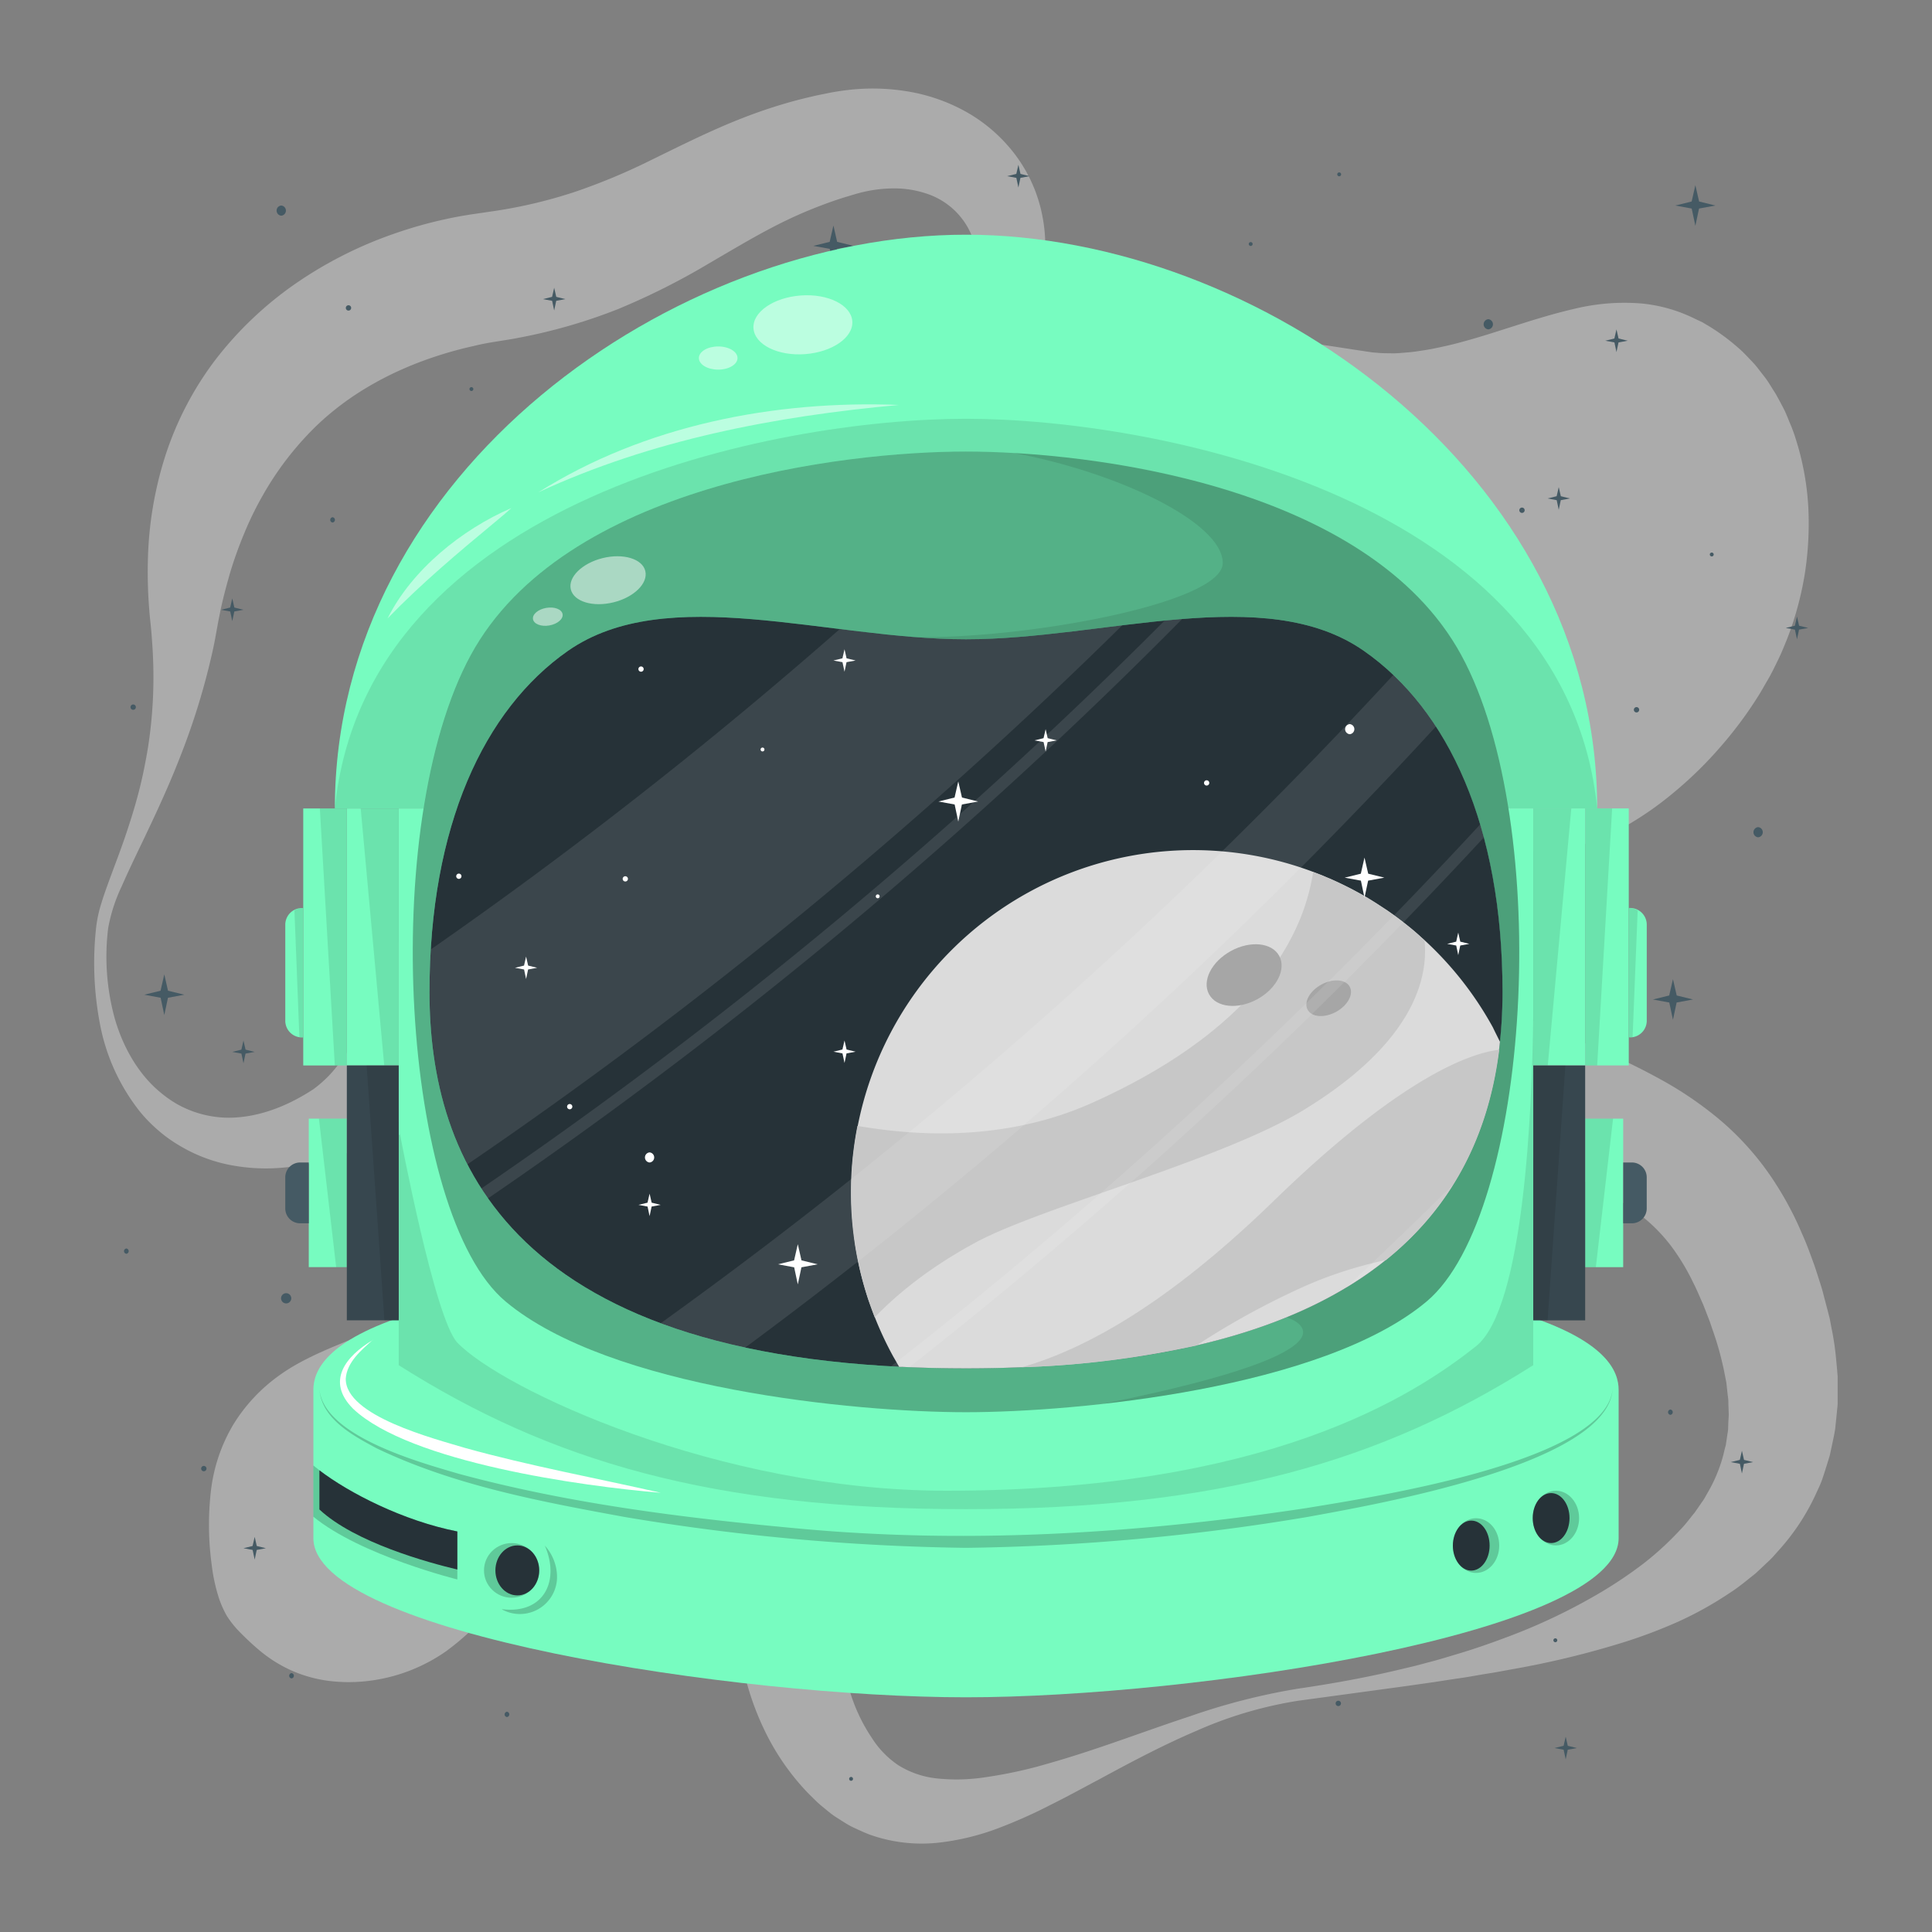 <svg xmlns="http://www.w3.org/2000/svg" viewBox="0 0 500 500"><rect x="0" y="0" width="500" height="500" fill="#808080" stroke="none"/><g id="freepik--background-complete--inject-18"><g style="opacity:0.4"><path d="M28,240.16a60.34,60.34,0,0,0,1.69,23.39c2.14,7.46,6.1,14.41,11.74,19.09a30.85,30.85,0,0,0,4.41,3.11,27.71,27.71,0,0,0,4.81,2.12,27.21,27.21,0,0,0,10.09,1.35c6.79-.37,13.32-2.93,19.26-6.63.35-.23.77-.47,1.08-.69l.85-.64c.56-.46,1.12-.9,1.66-1.41a28,28,0,0,0,3.12-3.28,52.55,52.55,0,0,0,5.51-8.13,149.14,149.14,0,0,0,9-19.68c5.4-14,10.15-29,15.49-44.11q2-5.67,4.16-11.39c1.41-3.82,2.94-7.64,4.53-11.48a169.14,169.14,0,0,1,11.41-23.16c1.2-2,2.49-3.92,4-5.89.74-1,1.55-2,2.41-2.94s1.76-1.85,2.68-2.71a51.72,51.72,0,0,1,11.86-8.16c8.19-4.18,16.34-6.44,24.2-8.77s15.57-4.4,23-7.17a103.09,103.09,0,0,0,20.83-10.31,67.42,67.42,0,0,0,16.61-15.26c4.55-6,8.14-12.58,9.75-19.27a33.79,33.79,0,0,0,1-9.75,22.93,22.93,0,0,0-2.15-8.49A19,19,0,0,0,239.45,50a25.73,25.73,0,0,0-7.87-1.24,35.29,35.29,0,0,0-8.47,1c-.72.17-1.44.38-2.16.59l-2.56.77c-1.69.54-3.38,1.1-5,1.72-3.32,1.23-6.58,2.6-9.82,4.16-6.47,3.1-12.93,7-20.1,11.18A180.86,180.86,0,0,1,159.93,80a140.81,140.81,0,0,1-26.08,7.49c-1.1.23-2.2.38-3.3.57l-3,.48c-1.63.27-3.29.59-4.94,1a100.13,100.13,0,0,0-9.81,2.69c-12.9,4.24-24.51,11-33.35,20.45a79.85,79.85,0,0,0-11.71,16,84.21,84.21,0,0,0-4.55,9.4,103.57,103.57,0,0,0-3.66,10.22c-1,3.53-2,7.16-2.71,10.89-.37,1.74-.75,4-1.14,6.1s-.87,4.2-1.37,6.27a181.18,181.18,0,0,1-7.62,24.13c-3,7.77-6.5,15.23-10,22.55-1.76,3.66-3.51,7.3-5.13,11A43.13,43.13,0,0,0,28,240.16Zm-3.1-.33a33.52,33.52,0,0,1,1.38-6.22c.6-2,1.31-3.91,2-5.82,1.4-3.82,2.86-7.58,4.15-11.38s2.48-7.61,3.48-11.46,1.77-7.74,2.41-11.62A118.34,118.34,0,0,0,39.59,170c-.07-1.93-.22-3.86-.36-5.78s-.39-3.69-.57-6a119.63,119.63,0,0,1-.39-13.16,95.59,95.59,0,0,1,4.46-26.92A83.59,83.59,0,0,1,55.9,92.91,93.07,93.07,0,0,1,76.82,73.17a105.66,105.66,0,0,1,25.24-12.71,112.18,112.18,0,0,1,13.47-3.79c2.28-.5,4.59-.91,6.94-1.26l5.68-.83a124.79,124.79,0,0,0,20.59-4.91,160.43,160.43,0,0,0,20.34-8.53c7-3.4,14.71-7.32,23.06-10.58A132.2,132.2,0,0,1,205,26.27c2.18-.6,4.38-1.13,6.58-1.62l3.31-.67c1.25-.23,2.5-.43,3.77-.59a54.87,54.87,0,0,1,15.61.17,46.59,46.59,0,0,1,15.33,5.14,41.18,41.18,0,0,1,12.6,10.64,38.59,38.59,0,0,1,7.14,14.59,41.39,41.39,0,0,1,.82,15.37,50,50,0,0,1-3.9,13.85A77.11,77.11,0,0,1,251,105a94.53,94.53,0,0,1-9.6,8.66,110.67,110.67,0,0,1-10.54,7.24c-14.53,8.78-30.45,13.8-45,20.16-7.28,3.13-14.29,6.68-19.8,11.07a34.19,34.19,0,0,0-6.75,7.15c-.43.64-.83,1.28-1.2,1.93s-.7,1.29-1.05,2c-.68,1.42-1.34,3-2,4.64-1.24,3.29-2.33,6.88-3.34,10.55s-2,7.43-3,11.23l-2.91,11.53c-1,3.87-2,7.77-3.06,11.68-4.32,15.61-9.34,31.45-17,46.92a113.55,113.55,0,0,1-14.5,22.48c-1.53,1.76-3.12,3.5-4.87,5.18a52.9,52.9,0,0,1-5.56,4.79,49,49,0,0,1-6.42,4.14A38.19,38.19,0,0,1,90.87,298l-1.84.72c-.59.22-1.11.37-1.67.56a64.58,64.58,0,0,1-13.65,2.86,48.8,48.8,0,0,1-14.11-.63,40.43,40.43,0,0,1-13.1-5,36.35,36.35,0,0,1-5.57-4,38.17,38.17,0,0,1-4.71-4.81,52,52,0,0,1-10.45-23.22A83.75,83.75,0,0,1,24.9,239.83Z" style="fill:#ebebeb"></path><path d="M336,440.15a105,105,0,0,0-26.5,7.85c-8.53,3.64-16.74,8-25,12.48-4.16,2.2-8.31,4.49-12.61,6.62a129.23,129.23,0,0,1-13.44,6,63.78,63.78,0,0,1-15.35,3.76,40.12,40.12,0,0,1-17.85-2c-1.51-.55-3-1.27-4.45-1.94s-2.8-1.62-4.19-2.48-2.58-1.92-3.83-2.93-2.31-2.14-3.45-3.24a62.3,62.3,0,0,1-10.52-14.57,71.9,71.9,0,0,1-6.14-16.52,100.33,100.33,0,0,1-2.45-16.42,209.65,209.65,0,0,1,.56-30.39l1.13-14.11c.19-2.3.32-4.57.47-6.83l.2-3.37.13-3.32a125.68,125.68,0,0,0-.19-12.92,71.18,71.18,0,0,0-1.77-12.11,72.34,72.34,0,0,0-4.28-12.13c-1.81-4.12-3.89-8.28-6.14-12.44-4.5-8.36-9.6-16.69-14.58-25.31l-3.69-6.52c-1.2-2.22-2.39-4.44-3.52-6.73a100.35,100.35,0,0,1-6-14.3,50.87,50.87,0,0,1-2.69-15.88,36.48,36.48,0,0,1,3.73-15.88,41.25,41.25,0,0,1,4.22-6.73l2.47-3c.84-1,1.72-1.81,2.58-2.72a81.39,81.39,0,0,1,11.49-9.59,78,78,0,0,1,13.27-7.13c1.17-.45,2.32-1,3.52-1.39l3.59-1.22c2.42-.69,4.86-1.38,7.34-1.88a102.57,102.57,0,0,1,30.28-1.69,131.63,131.63,0,0,1,15.07,2.11c5,.93,9.9,2.23,14.77,3.65,2.41.76,4.86,1.46,7.23,2.32l3.59,1.25,3.55,1.35q7.08,2.75,13.92,6c2.28,1.1,4.53,2.23,6.79,3.36s4.46,2.37,6.66,3.6,4.4,2.47,6.55,3.78,4.32,2.6,6.42,4l12.13,7.85c2,1.28,4,2.48,6,3.73l3,1.85,3,1.79a455.36,455.36,0,0,0,49.41,25.52c8.52,3.78,17.13,7.41,26.24,11.52,4.54,2,9.21,4.33,14,7a94.06,94.06,0,0,1,14.47,10,73.49,73.49,0,0,1,12.65,13.87,85.08,85.08,0,0,1,8.63,15.69c1.2,2.64,2.11,5.24,3.07,7.86.46,1.3.85,2.59,1.27,3.88s.84,2.57,1.18,4l1.08,4.09.52,2.05.4,2.13a73,73,0,0,1,1.27,8.58c.14,1.46.28,2.92.38,4.38V363c0,.74-.12,1.5-.18,2.25l-.46,4.49c-.22,1.49-.57,3-.87,4.45l-.47,2.21c-.18.73-.43,1.46-.65,2.18-.45,1.44-.89,2.89-1.38,4.3s-1.19,2.77-1.8,4.13a57.49,57.49,0,0,1-9.67,14.46l-1.4,1.58c-.49.5-1,1-1.5,1.45-1,.95-2,1.91-3,2.81-2.14,1.67-4.2,3.45-6.44,4.86a91.94,91.94,0,0,1-13.53,7.55,131.08,131.08,0,0,1-14,5.29,232,232,0,0,1-28.15,6.86c-2.35.41-4.69.89-7,1.24s-4.67.83-7,1.16-4.69.71-7,1.06l-7,1Zm-.52-3.06c9.27-1.34,18.47-3,27.54-5.2l3.4-.81,3.38-.9c2.25-.57,4.48-1.26,6.7-1.93,4.46-1.3,8.84-2.82,13.16-4.44a151.67,151.67,0,0,0,24.68-11.75,114.27,114.27,0,0,0,11-7.42,78.44,78.44,0,0,0,9.34-8.56c1.47-1.45,2.62-3.1,3.9-4.62l1.67-2.41c.27-.4.56-.79.82-1.2l.69-1.24A39.34,39.34,0,0,0,446,376.53c.2-.87.4-1.72.64-2.56l.39-2.62c.06-.44.15-.86.19-1.3l.05-1.34c0-.9.12-1.77.13-2.66l-.1-2.72c0-.45,0-.89-.05-1.35l-.17-1.39-.3-2.76-.55-2.82A80.37,80.37,0,0,0,443,343.55c-.28-.95-.69-2-1.08-3s-.76-2-1.17-3c-.85-1.89-1.64-3.85-2.55-5.6a56.69,56.69,0,0,0-5.82-9.61,42.94,42.94,0,0,0-7.16-7.35c-5.39-4.38-12.8-8.21-21.15-12.15-4.15-2-8.47-3.94-12.86-6s-8.82-4.19-13.24-6.35a422.5,422.5,0,0,1-51.52-30.23l-3.09-2.09-3-2.15c-2-1.44-4.07-2.85-6.07-4.32l-11.68-8.62c-3.72-2.73-7.5-5.37-11.29-8l-5.74-3.81c-1.93-1.22-3.86-2.46-5.81-3.67-3.91-2.34-7.82-4.72-11.83-6.84l-3-1.63-3-1.55c-2-1.06-4.06-2-6.11-2.95a139,139,0,0,0-25.27-8.88,95.16,95.16,0,0,0-13-2.11,68.35,68.35,0,0,0-13,0A58.76,58.76,0,0,0,180,211.33a59.66,59.66,0,0,0-10.41,7.82c-.77.77-1.6,1.51-2.34,2.29l-2.08,2.36a32.7,32.7,0,0,0-3.33,5.17,24.54,24.54,0,0,0-2.73,11.72,36.43,36.43,0,0,0,2.66,12.52,78.4,78.4,0,0,0,6.2,12.17c2.46,3.94,5.16,7.82,8.05,11.62,5.73,7.63,12,15.08,18.16,23,3.07,4,6.08,8.12,8.94,12.54a95.55,95.55,0,0,1,7.82,14.39c4.54,10.75,6.29,21.63,7,32.09,1.37,20.88-1.3,40.09-.91,57.31.18,8.59,1.12,16.52,3.62,23.54a44.52,44.52,0,0,0,5.05,10,23.71,23.71,0,0,0,6.84,7,23.46,23.46,0,0,0,9.88,3.38,48.82,48.82,0,0,0,12.43-.28,117.12,117.12,0,0,0,13.21-2.67c4.42-1.21,8.88-2.54,13.3-4,8.88-2.9,17.7-6.21,26.66-9.15A166.85,166.85,0,0,1,335.52,437.09Z" style="fill:#ebebeb"></path><path d="M293.15,89a68.75,68.75,0,0,1,9.1-1.64c1.46-.19,2.88-.3,4.31-.43s2.83-.16,4.22-.19c2.78-.1,5.49,0,8.2.06,10.74.43,21,2.07,31.14,3.64l3.59.54,1.59.23,1.63.13c1.09.1,2.22.07,3.34.1s2.28-.1,3.45-.19,2.32-.21,3.51-.4,2.35-.35,3.55-.59c2.36-.48,4.78-1,7.16-1.66,9.64-2.54,19.17-6.32,29.81-8.75a54.56,54.56,0,0,1,17.17-1.3,39.47,39.47,0,0,1,13.47,3.82c.71.35,1.44.68,2.13,1l2,1.19A55,55,0,0,1,450,90.14c1.18,1,2.3,2.26,3.44,3.43s2.05,2.49,3.07,3.76,1.78,2.63,2.66,4c.45.68.8,1.37,1.16,2l1.1,2.08.54,1.06.45,1.06.88,2.14a38.48,38.48,0,0,1,1.56,4.32A70.67,70.67,0,0,1,468,131.49a84.46,84.46,0,0,1-.94,17.16A83.52,83.52,0,0,1,462.64,165c-.51,1.31-1.05,2.61-1.6,3.89s-1.2,2.55-1.81,3.8-1.27,2.5-2,3.72-1.36,2.43-2.13,3.62a102.83,102.83,0,0,1-9.95,13.37,101.27,101.27,0,0,1-11.7,11.47A85.63,85.63,0,0,1,420.36,214a54.3,54.3,0,0,1-14.7,5.65,35.11,35.11,0,0,1-16-.38,59.56,59.56,0,0,1-15-6.35,158.74,158.74,0,0,1-26-19.47c-4-3.6-7.75-7.35-11.31-11.2a8.34,8.34,0,0,0-1.11-1l-.93-.81c-.72-.49-1.27-1-2-1.5l-1-.72c-.37-.23-.75-.44-1.1-.68-.69-.48-1.55-.88-2.27-1.35a98,98,0,0,0-11-5.14l-6.58-2.59-3.52-1.37-3.67-1.52c-2.49-1-5.11-2.27-7.77-3.59a75,75,0,0,1-8.24-4.91,52.45,52.45,0,0,1-8.24-7,43.51,43.51,0,0,1-6.87-9.56l-.72-1.32-.61-1.35c-.39-.91-.8-1.82-1.16-2.74a46.32,46.32,0,0,1-1.62-5.54l-.57-2.76-.35-2.68a45.48,45.48,0,0,1-.34-5.26c0-.46,0-.81,0-1.34,0-.71,0-1.4.09-2.09a24.09,24.09,0,0,1,.63-4.32c.07-.35.16-.72.25-1.08l.35-1.1c.24-.72.51-1.44.78-2.15a28.78,28.78,0,0,1,2.13-4c.41-.61.83-1.2,1.27-1.78.22-.29.44-.59.66-.85l.69-.77c.45-.49.92-1,1.41-1.46s.93-.84,1.42-1.26,1-.79,1.45-1.15l1.41-1c.47-.3,1-.64,1.42-.9l1.37-.76A47.56,47.56,0,0,1,293.15,89Z" style="fill:#ebebeb"></path><path d="M146.71,354a50.4,50.4,0,0,1,.71,10.09c-.09,6.46-1.55,12.37-3.14,18.14a116.67,116.67,0,0,1-6.05,16.8,74.27,74.27,0,0,1-9.35,15.3,70,70,0,0,1-13.41,13,44.23,44.23,0,0,1-18.92,7.53,42.28,42.28,0,0,1-10.9.22,34.83,34.83,0,0,1-10.15-2.73,35.58,35.58,0,0,1-8-4.94,69.86,69.86,0,0,1-6.16-5.78,25.1,25.1,0,0,1-2.69-3.53A28,28,0,0,1,56.79,414a45.49,45.49,0,0,1-2-9,76.72,76.72,0,0,1-.21-19.1,43.19,43.19,0,0,1,5.81-17.24A43.74,43.74,0,0,1,72.21,356c4.73-3.44,10.29-5.91,15.72-8.16s10.87-4.25,15.94-6.65,10-5.06,16.18-7a28.36,28.36,0,0,1,5.06-1.09,20.46,20.46,0,0,1,6,.09,15.88,15.88,0,0,1,7.25,3.53,19.78,19.78,0,0,1,1.46,1.43c.43.49.86,1,1.27,1.52A24.38,24.38,0,0,1,143,342.7a29.65,29.65,0,0,1,1.4,3c.35.93.74,2,1,2.85l.41,1.41.33,1.37C146.4,352.25,146.55,353.11,146.71,354Z" style="fill:#ebebeb"></path></g></g><g id="freepik--Stars--inject-18"><polygon points="261.27 417.59 265.51 418.38 266.46 422.85 267.4 418.38 271.65 417.59 267.42 416.56 266.46 412.34 265.49 416.56 261.27 417.59" style="fill:#455a64"></polygon><polygon points="166.35 260.51 170.59 261.3 171.54 265.77 172.49 261.3 176.73 260.51 172.51 259.48 171.54 255.25 170.58 259.48 166.35 260.51" style="fill:#455a64"></polygon><polygon points="427.77 258.67 432.01 259.45 432.96 263.92 433.91 259.45 438.15 258.66 433.93 257.63 432.96 253.41 431.99 257.63 427.77 258.67" style="fill:#455a64"></polygon><polygon points="447.91 378.39 450.28 378.83 450.81 381.33 451.34 378.83 453.71 378.39 451.35 377.82 450.81 375.46 450.27 377.82 447.91 378.39" style="fill:#455a64"></polygon><polygon points="415.44 88.18 417.81 88.62 418.34 91.12 418.87 88.62 421.25 88.18 418.88 87.6 418.34 85.24 417.8 87.6 415.44 88.18" style="fill:#455a64"></polygon><polygon points="462.16 162.51 464.53 162.95 465.06 165.45 465.59 162.95 467.96 162.51 465.6 161.94 465.06 159.57 464.52 161.94 462.16 162.51" style="fill:#455a64"></polygon><polygon points="100.1 196.03 102.47 196.47 103 198.97 103.53 196.47 105.91 196.03 103.55 195.45 103 193.09 102.47 195.45 100.1 196.03" style="fill:#455a64"></polygon><polygon points="63.01 400.68 65.38 401.12 65.91 403.62 66.44 401.12 68.81 400.68 66.45 400.1 65.91 397.74 65.37 400.1 63.01 400.68" style="fill:#455a64"></polygon><polygon points="109.62 405.19 111.99 405.63 112.52 408.13 113.05 405.63 115.42 405.19 113.06 404.61 112.52 402.25 111.98 404.61 109.62 405.19" style="fill:#455a64"></polygon><polygon points="193.14 98.31 195.51 98.75 196.04 101.25 196.57 98.75 198.94 98.31 196.58 97.74 196.04 95.38 195.5 97.74 193.14 98.31" style="fill:#455a64"></polygon><polygon points="333.52 168.39 335.89 168.83 336.42 171.33 336.95 168.83 339.32 168.39 336.96 167.81 336.42 165.45 335.88 167.81 333.52 168.39" style="fill:#455a64"></polygon><polygon points="145.11 356.36 147.48 356.8 148.01 359.3 148.54 356.8 150.91 356.36 148.55 355.79 148.01 353.42 147.47 355.79 145.11 356.36" style="fill:#455a64"></polygon><path d="M75.45,433a.69.69,0,0,1,0,1.37A.69.69,0,0,1,75.45,433Z" style="fill:#455a64"></path><path d="M385,350a.69.69,0,0,1,0,1.38A.69.69,0,0,1,385,350Z" style="fill:#455a64"></path><path d="M391.47,251.72a.69.69,0,0,1,0,1.38A.69.69,0,0,1,391.47,251.72Z" style="fill:#455a64"></path><path d="M343.4,201.05a.69.69,0,0,1,0,1.37A.69.69,0,0,1,343.4,201.05Z" style="fill:#455a64"></path><path d="M131.2,443a.69.69,0,0,1,0,1.37A.69.69,0,0,1,131.2,443Z" style="fill:#455a64"></path><path d="M103,403.13a.69.69,0,0,1,0,1.38A.69.69,0,0,1,103,403.13Z" style="fill:#455a64"></path><path d="M173.85,384.89a.69.69,0,0,1,0,1.37A.69.69,0,0,1,173.85,384.89Z" style="fill:#455a64"></path><path d="M304,403.13a.69.69,0,0,1,0,1.38A.69.69,0,0,1,304,403.13Z" style="fill:#455a64"></path><path d="M432.3,364.79a.69.69,0,0,1,0,1.37A.69.69,0,0,1,432.3,364.79Z" style="fill:#455a64"></path><path d="M388.92,283a.69.69,0,0,1,0,1.37A.69.69,0,0,1,388.92,283Z" style="fill:#455a64"></path><path d="M272.19,401.77a.49.49,0,0,1,0,1A.49.49,0,0,1,272.19,401.77Z" style="fill:#455a64"></path><path d="M122,100.19a.49.49,0,0,1,0,1A.49.49,0,0,1,122,100.19Z" style="fill:#455a64"></path><path d="M310.65,345a.49.49,0,0,1,0,1A.49.49,0,0,1,310.65,345Z" style="fill:#455a64"></path><path d="M123.19,407.64a.49.49,0,0,1,0,1A.49.49,0,0,1,123.19,407.64Z" style="fill:#455a64"></path><path d="M247.53,290.34a.49.49,0,0,1,0,1A.49.49,0,0,1,247.53,290.34Z" style="fill:#455a64"></path><path d="M352.69,295.92a1.32,1.32,0,0,1,0,2.63A1.32,1.32,0,0,1,352.69,295.92Z" style="fill:#455a64"></path><polygon points="167.99 114.3 172.24 115.08 173.18 119.56 174.13 115.08 178.37 114.3 174.15 113.27 173.18 109.04 172.22 113.27 167.99 114.3" style="fill:#455a64"></polygon><polygon points="210.5 63.63 214.74 64.41 215.69 68.89 216.64 64.41 220.88 63.63 216.65 62.59 215.69 58.37 214.72 62.59 210.5 63.63" style="fill:#455a64"></polygon><polygon points="37.33 257.43 41.57 258.22 42.52 262.69 43.47 258.22 47.71 257.43 43.48 256.4 42.52 252.18 41.55 256.4 37.33 257.43" style="fill:#455a64"></polygon><polygon points="433.57 53.19 437.81 53.97 438.76 58.44 439.71 53.97 443.95 53.19 439.73 52.15 438.76 47.93 437.8 52.15 433.57 53.19" style="fill:#455a64"></polygon><polygon points="260.65 45.59 263.03 46.03 263.56 48.53 264.09 46.03 266.46 45.59 264.1 45.01 263.56 42.65 263.02 45.01 260.65 45.59" style="fill:#455a64"></polygon><polygon points="57.21 157.81 59.58 158.25 60.11 160.75 60.64 158.25 63.01 157.81 60.65 157.23 60.11 154.87 59.57 157.23 57.21 157.81" style="fill:#455a64"></polygon><path d="M86.07,133.86a.69.69,0,0,1,0,1.37A.69.69,0,0,1,86.07,133.86Z" style="fill:#455a64"></path><path d="M52.75,379.38a.69.69,0,0,1,0,1.38A.69.69,0,0,1,52.75,379.38Z" style="fill:#455a64"></path><path d="M90.19,356.36a.69.69,0,0,1,0,1.38A.69.69,0,0,1,90.19,356.36Z" style="fill:#455a64"></path><path d="M34.47,182.32a.69.69,0,0,1,0,1.38A.69.69,0,0,1,34.47,182.32Z" style="fill:#455a64"></path><path d="M90.19,79a.69.69,0,0,1,0,1.38A.69.69,0,0,1,90.19,79Z" style="fill:#455a64"></path><path d="M423.53,183a.69.69,0,0,1,0,1.38A.69.69,0,0,1,423.53,183Z" style="fill:#455a64"></path><path d="M152.58,289.5a.49.49,0,0,1,0,1A.49.49,0,0,1,152.58,289.5Z" style="fill:#455a64"></path><path d="M152.11,414.75a.49.49,0,0,1,0,1A.49.49,0,0,1,152.11,414.75Z" style="fill:#455a64"></path><polygon points="400.5 129 402.87 129.44 403.4 131.94 403.93 129.44 406.3 129 403.94 128.42 403.4 126.06 402.86 128.42 400.5 129" style="fill:#455a64"></polygon><path d="M393.89,131.36a.69.69,0,0,1,0,1.38A.69.69,0,0,1,393.89,131.36Z" style="fill:#455a64"></path><path d="M323.68,62.65a.49.49,0,0,1,0,1A.49.49,0,0,1,323.68,62.65Z" style="fill:#455a64"></path><path d="M220.26,459.87a.49.49,0,0,1,0,1A.49.49,0,0,1,220.26,459.87Z" style="fill:#455a64"></path><path d="M443,143a.49.49,0,0,1,0,1A.49.49,0,0,1,443,143Z" style="fill:#455a64"></path><path d="M345.17,119.07a.49.49,0,0,1,0,1A.49.49,0,0,1,345.17,119.07Z" style="fill:#455a64"></path><path d="M346.58,44.62a.49.49,0,0,1,0,1A.49.49,0,0,1,346.58,44.62Z" style="fill:#455a64"></path><path d="M210.36,272.23a1.32,1.32,0,0,1,0,2.63A1.32,1.32,0,0,1,210.36,272.23Z" style="fill:#455a64"></path><path d="M390.19,204.79a1.32,1.32,0,0,1,0,2.64A1.32,1.32,0,0,1,390.19,204.79Z" style="fill:#455a64"></path><path d="M92.42,206.11a1.32,1.32,0,0,1,0,2.64A1.32,1.32,0,0,1,92.42,206.11Z" style="fill:#455a64"></path><path d="M455,214.06a1.32,1.32,0,0,1,0,2.63A1.32,1.32,0,0,1,455,214.06Z" style="fill:#455a64"></path><path d="M74.06,334.68a1.32,1.32,0,0,1,0,2.64A1.32,1.32,0,0,1,74.06,334.68Z" style="fill:#455a64"></path><polygon points="140.52 77.41 142.89 77.85 143.42 80.35 143.95 77.85 146.32 77.41 143.96 76.83 143.42 74.47 142.88 76.83 140.52 77.41" style="fill:#455a64"></polygon><polygon points="269.8 325.91 272.17 326.34 272.7 328.84 273.23 326.34 275.6 325.9 273.24 325.33 272.7 322.97 272.16 325.33 269.8 325.91" style="fill:#455a64"></polygon><path d="M346.35,440.15a.69.69,0,0,1,0,1.38A.69.69,0,0,1,346.35,440.15Z" style="fill:#455a64"></path><path d="M300.79,433.67a.69.69,0,0,1,0,1.38A.69.69,0,0,1,300.79,433.67Z" style="fill:#455a64"></path><polygon points="315.45 250 317.82 250.44 318.35 252.94 318.88 250.44 321.25 250 318.89 249.42 318.35 247.06 317.81 249.42 315.45 250" style="fill:#455a64"></polygon><polygon points="396.72 392.49 399.09 392.93 399.62 395.42 400.15 392.93 402.52 392.49 400.16 391.91 399.62 389.55 399.08 391.91 396.72 392.49" style="fill:#455a64"></polygon><polygon points="402.3 452.39 404.67 452.83 405.2 455.33 405.73 452.83 408.1 452.39 405.74 451.81 405.2 449.45 404.66 451.81 402.3 452.39" style="fill:#455a64"></polygon><path d="M325.46,118.18a.69.69,0,0,1,0,1.38A.69.69,0,0,1,325.46,118.18Z" style="fill:#455a64"></path><path d="M402.52,424a.49.49,0,0,1,0,1A.49.49,0,0,1,402.52,424Z" style="fill:#455a64"></path><polygon points="60.11 272.23 62.48 272.67 63.01 275.17 63.54 272.67 65.91 272.23 63.55 271.65 63.01 269.29 62.47 271.65 60.11 272.23" style="fill:#455a64"></polygon><path d="M32.7,323.11a.69.69,0,0,1,0,1.37A.69.69,0,0,1,32.7,323.11Z" style="fill:#455a64"></path><path d="M202.51,214.69a.69.69,0,0,1,0,1.37A.69.69,0,0,1,202.51,214.69Z" style="fill:#455a64"></path><path d="M152.11,138.61a.49.49,0,0,1,0,1A.49.49,0,0,1,152.11,138.61Z" style="fill:#455a64"></path><path d="M72.79,53.19a1.32,1.32,0,0,1,0,2.63A1.32,1.32,0,0,1,72.79,53.19Z" style="fill:#455a64"></path><path d="M385.17,82.61a1.32,1.32,0,0,1,0,2.63A1.32,1.32,0,0,1,385.17,82.61Z" style="fill:#455a64"></path></g><g id="freepik--astronaut-helmet--inject-18"><path d="M418.9,359.68v38.39c0,24.71-110.24,41.19-168.91,41.19S81.1,422.78,81.1,398.07V359.68c0-9.37,11.89-32.56,168.89-32.56S418.9,350.31,418.9,359.68Z" style="fill:#77FCC0"></path><path d="M417.34,359.53c-1.3,19.57-62.33,30-78.92,33.05a575.81,575.81,0,0,1-88.42,8,575.69,575.69,0,0,1-88.42-8c-21.78-4-44-8.13-64.08-17.75-6.12-3.28-14.27-7.59-14.84-15.31,1.12,12.16,25.93,18.92,36,21.88,28.46,7.71,57.89,11.39,87.2,14.11,44.09,4.18,88.48,1.41,132.19-5.21,16.59-2.75,77.48-11.92,79.29-30.78Z" style="opacity:0.2"></path><path d="M388,400c0,3.91-2.68,7.07-6,7.07s-6-3.16-6-7.07,2.69-7.08,6-7.08S388,396,388,400Z" style="opacity:0.2"></path><path d="M385.51,400c0,3.57-2.13,6.47-4.76,6.47S376,403.52,376,400s2.14-6.47,4.77-6.47S385.51,396.38,385.51,400Z" style="fill:#263238"></path><ellipse cx="132.41" cy="406.42" rx="7.15" ry="7.07" style="opacity:0.2"></ellipse><ellipse cx="133.88" cy="406.42" rx="5.67" ry="6.47" style="fill:#263238"></ellipse><path d="M408.67,392.87c0,3.91-2.68,7.08-6,7.08s-6-3.17-6-7.08,2.69-7.07,6-7.07S408.67,389,408.67,392.87Z" style="opacity:0.2"></path><path d="M406.19,392.87c0,3.58-2.13,6.47-4.76,6.47s-4.76-2.89-4.76-6.47,2.13-6.46,4.76-6.46S406.19,389.3,406.19,392.87Z" style="fill:#263238"></path><path d="M118.36,396.34v12.42s-25-6.18-37.26-16.24V379.26C88.35,385.36,103.35,393.39,118.36,396.34Z" style="opacity:0.2"></path><path d="M118.36,396.34v9.85c-7.38-1.75-26.47-6.93-35.7-15.54V380.51C90.36,386.4,104.36,393.58,118.36,396.34Z" style="fill:#263238"></path><path d="M129.94,416.46C140.69,417.79,145,409.17,141,400a12.27,12.27,0,0,1,3,6.2,11.8,11.8,0,0,1,.13,2.72,9.62,9.62,0,0,1-14.23,7.59Z" style="opacity:0.2"></path><path d="M96.48,346.76c-3,2.65-6.7,5.79-7,10-.18,9.75,23.17,15.63,31,18,16.6,4.61,33.72,7.75,50.53,11.57-20.31-1.67-65-7.89-79.63-21.75-7.1-7.11-1.93-13.59,5.13-17.79Z" style="fill:#fff"></path><path d="M413.35,209.23H86.66c0-87.23,88-148.49,163.34-148.49S413.35,122,413.35,209.23Z" style="fill:#77FCC0"></path><g style="opacity:0.5"><path d="M139.32,127.41c27.54-17.34,61.08-23.87,93.32-22.61-32.06,2.94-63.94,9-93.32,22.61Z" style="fill:#fff"></path><path d="M100.33,160c6.3-12.59,19.22-23,32-28.51-1.34,1.26-2.75,2.37-4.12,3.54-9.66,8-19.16,16-27.89,25Z" style="fill:#fff"></path></g><g style="opacity:0.5"><path d="M190.87,92.66c0,1.65-2.24,3-5,3s-5-1.33-5-3,2.25-3,5-3S190.87,91,190.87,92.66Z" style="fill:#fff"></path><path d="M220.58,83.12c.31,4.19-5.16,8-12.22,8.53S195.33,89.2,195,85s5.16-8,12.22-8.53S220.27,78.93,220.58,83.12Z" style="fill:#fff"></path></g><path d="M413.35,209.23H86.66c8-80.41,114.45-100.85,163.34-100.85S405.29,128.82,413.35,209.23Z" style="opacity:0.1"></path><path d="M396.8,209.23V353.29c-39.16,24.84-81.2,37.26-146.8,37.26s-107.64-12.42-146.81-37.26V209.23Z" style="fill:#77FCC0"></path><path d="M396.8,263v90.31c-39.17,24.84-81.2,37.26-146.81,37.26s-107.63-12.42-146.8-37.26V293.82c.2-.23.32-.35.32-.35s9,47.89,14.85,54C129.94,359.53,186,385.8,244.9,385.8c83.1,0,120.85-24.51,137.09-37.4C394.51,338.45,396.53,286.26,396.8,263Z" style="opacity:0.1"></path><path d="M378.16,169.53c-24-44.07-96.36-52.67-128.17-52.67s-104.16,8.6-128.17,52.67-17.91,144.71,9,167.28S221.26,365.47,250,365.47s92.35-6.09,119.22-28.66S402.16,213.58,378.16,169.53ZM250,354.13c-118.6,0-138.84-54.54-138.84-97.45s14.1-73.06,35.82-88.23c25.61-17.88,67-3,103-3s77.41-14.89,103,3c21.72,15.17,35.82,45.34,35.82,88.23S368.6,354.13,250,354.13Z" style="fill:#77FCC0"></path><path d="M378.16,169.53c-24-44.07-96.36-52.67-128.17-52.67s-104.17,8.6-128.16,52.67-17.92,144.71,9,167.28S221.26,365.48,250,365.48s92.35-6.1,119.22-28.67S402.17,213.59,378.16,169.53ZM250,354.13c-118.6,0-138.84-54.54-138.84-97.44s14.1-73.07,35.82-88.24c25.62-17.88,67-3,103-3s77.41-14.89,103,3c21.72,15.17,35.82,45.34,35.82,88.24S368.6,354.13,250,354.13Z" style="opacity:0.3"></path><path d="M369.21,336.81c-18.37,15.42-53.89,23.16-83.72,26.5,71.59-14.43,48.34-22.12,47.49-22.4,46-18.81,55.87-54.34,55.87-84.23,0-42.89-14.1-73.06-35.82-88.23-25.62-17.88-67-3-103-3-4.47,0-9-.22-13.63-.6,28.05.69,80.05-8.61,80.05-19.14s-27.22-23.49-54.06-28.48c35.35,2,94.55,13.26,115.8,52.29C402.16,213.58,396.08,314.24,369.21,336.81Z" style="opacity:0.1"></path><g style="opacity:0.5"><path d="M145.6,158.94c.21,1.25-1.33,2.56-3.44,2.93s-4-.37-4.22-1.62,1.32-2.57,3.44-2.93S145.38,157.68,145.6,158.94Z" style="fill:#fff"></path><path d="M167,147.77c.78,3.16-2.89,6.79-8.21,8.11s-10.27-.17-11.06-3.33,2.9-6.79,8.22-8.11S166.25,144.61,167,147.77Z" style="fill:#fff"></path></g><path d="M388.85,256.69c0,42.9-20.25,97.44-138.85,97.44s-138.84-54.54-138.84-97.44,14.1-73.07,35.82-88.24c25.62-17.88,67-3,103-3s77.41-14.89,103,3C374.75,183.62,388.85,213.79,388.85,256.69Z" style="fill:#263238"></path><path d="M388.19,269.6c-.07.69-.15,1.39-.24,2.08-2.39,19.13-10.14,39-29.32,54.43-11.66,9.39-27.54,17.14-49,22.09a246.36,246.36,0,0,1-45.22,5.64q-6.94.29-14.39.29-8.59,0-16.5-.38l-.7,0h-.11s0,0,0,0c-.52-.88-1-1.76-1.53-2.66a89.57,89.57,0,0,1-4.76-10.14c-.54-1.37-1-2.75-1.52-4.13-.16-.44-.3-.88-.44-1.32s-.28-.88-.41-1.33c-.27-.89-.53-1.78-.76-2.66-.1-.33-.18-.65-.26-1-.27-1-.51-2-.73-3.06l-.27-1.27a.32.32,0,0,1,0-.14c-.15-.74-.29-1.48-.42-2.23s-.26-1.49-.36-2.25a.45.45,0,0,1,0-.16c-.09-.52-.15-1-.21-1.54s-.13-1.08-.2-1.62c-.18-1.68-.33-3.38-.41-5.06,0-.67-.06-1.35-.08-2l0-1.13c0-.48,0-1,0-1.47,0-.71,0-1.42,0-2.12,0-.51,0-1,.05-1.52,0-.26,0-.51,0-.76.06-1.21.14-2.41.26-3.61l.09-1c.06-.6.14-1.19.21-1.78s.18-1.42.29-2.14c.2-1.42.45-2.84.73-4.26a88.46,88.46,0,0,1,117.94-65.72l2,.77c.4.15.78.32,1.16.49s.89.36,1.33.55l.57.26c.66.29,1.3.59,1.94.9a.65.65,0,0,1,.17.08c.51.24,1,.48,1.51.74l1,.5c.67.35,1.33.71,2,1.07s1.44.8,2.14,1.22c.09,0,.18.1.27.15l2,1.24,2.16,1.41,1,.66c2.1,1.44,4.13,3,6.11,4.62.38.31.75.63,1.12.95s.76.65,1.12,1,.75.65,1.11,1l.15.14a88.33,88.33,0,0,1,17.6,22.51C386.94,267.13,387.58,268.36,388.19,269.6Z" style="fill:#dbdbdb"></path><path d="M226.38,340.92c4-4.16,12.21-11.86,26.14-19.38,16.86-9.11,63.73-21.36,84.83-34.25,29.69-18.11,32.19-35.24,31.32-43.91a88.45,88.45,0,0,0-28.82-17.71c-1.48,9.1-7.53,37.58-57.47,59.86-25.78,11.47-51.68,7.28-60.47,5.86A87.94,87.94,0,0,0,226.38,340.92Z" style="fill:#c7c7c7"></path><path d="M233.26,353.66l.24.09-.7,0c.14,0,.3,0,.45-.06Z" style="fill:#c7c7c7"></path><path d="M388,271.68c-2.39,19.13-10.14,39-29.32,54.43a105.91,105.91,0,0,0-21.94,7.17,202.08,202.08,0,0,0-27.08,14.92,246.36,246.36,0,0,1-45.22,5.64c8-2.26,17.46-6.34,28.32-13.19s23.07-16.45,36.78-29.76C363.34,278,381.22,272.43,388,271.68Z" style="fill:#c7c7c7"></path><path d="M312.91,257.33c1.89,3.45,7.48,4,12.49,1.26s7.54-7.77,5.65-11.22-7.49-4-12.5-1.25S311,253.89,312.91,257.33Z" style="fill:#a6a6a6"></path><path d="M338.42,261.33c1.06,1.94,4.36,2.18,7.37.53s4.58-4.57,3.51-6.51-4.37-2.17-7.37-.52S337.35,259.39,338.42,261.33Z" style="fill:#a6a6a6"></path><polygon points="201.33 327.2 205.53 327.98 206.47 332.4 207.41 327.98 211.6 327.2 207.42 326.18 206.47 322 205.51 326.18 201.33 327.2" style="fill:#fff"></polygon><polygon points="165.24 311.82 167.59 312.26 168.11 314.73 168.64 312.26 170.98 311.82 168.65 311.25 168.11 308.92 167.58 311.25 165.24 311.82" style="fill:#fff"></polygon><polygon points="267.74 191.61 270.08 192.05 270.61 194.52 271.13 192.05 273.48 191.61 271.14 191.04 270.61 188.71 270.07 191.04 267.74 191.61" style="fill:#fff"></polygon><polygon points="374.52 244.27 376.87 244.7 377.39 247.18 377.91 244.7 380.26 244.27 377.92 243.7 377.39 241.36 376.86 243.7 374.52 244.27" style="fill:#fff"></polygon><path d="M312.28,201.94a.68.68,0,0,1,0,1.36A.68.68,0,0,1,312.28,201.94Z" style="fill:#fff"></path><path d="M197.34,193.47a.48.48,0,0,1,0,1A.48.48,0,0,1,197.34,193.47Z" style="fill:#fff"></path><polygon points="242.87 207.43 247.06 208.2 248 212.63 248.94 208.2 253.13 207.43 248.96 206.4 248 202.23 247.04 206.4 242.87 207.43" style="fill:#fff"></polygon><polygon points="348 227.14 352.2 227.91 353.13 232.34 354.07 227.91 358.27 227.13 354.09 226.11 353.13 221.94 352.18 226.11 348 227.14" style="fill:#fff"></polygon><polygon points="133.28 250.47 135.63 250.9 136.15 253.37 136.67 250.9 139.02 250.46 136.68 249.89 136.15 247.56 135.62 249.89 133.28 250.47" style="fill:#fff"></polygon><path d="M161.83,226.77a.68.68,0,0,1,0,1.36A.68.68,0,0,1,161.83,226.77Z" style="fill:#fff"></path><path d="M118.75,226.09a.68.68,0,0,1,0,1.36A.68.68,0,0,1,118.75,226.09Z" style="fill:#fff"></path><path d="M165.9,172.48a.68.68,0,0,1,0,1.36A.68.68,0,0,1,165.9,172.48Z" style="fill:#fff"></path><path d="M349.31,187.4a1.31,1.31,0,0,1,0,2.61A1.31,1.31,0,0,1,349.31,187.4Z" style="fill:#fff"></path><path d="M168.11,298.24a1.31,1.31,0,0,1,0,2.61A1.31,1.31,0,0,1,168.11,298.24Z" style="fill:#fff"></path><polygon points="215.69 170.94 218.03 171.37 218.56 173.84 219.08 171.37 221.43 170.94 219.09 170.37 218.56 168.03 218.02 170.37 215.69 170.94" style="fill:#fff"></polygon><polygon points="215.69 272.18 218.03 272.62 218.56 275.09 219.08 272.62 221.43 272.18 219.09 271.61 218.56 269.28 218.02 271.61 215.69 272.18" style="fill:#fff"></polygon><path d="M147.44,285.72a.68.68,0,0,1,0,1.36A.68.68,0,0,1,147.44,285.72Z" style="fill:#fff"></path><path d="M227.15,231.47a.48.48,0,0,1,0,1A.48.48,0,0,1,227.15,231.47Z" style="fill:#fff"></path><g style="opacity:0.1"><path d="M290.42,161.85A1225.36,1225.36,0,0,1,121,301.31c-7.51-14.52-9.79-30.22-9.79-44.62q0-5.66.32-11a1198.92,1198.92,0,0,0,105.8-82.88c11,1.37,22.09,2.66,32.72,2.66C263.11,165.46,276.92,163.49,290.42,161.85Z" style="fill:#fff"></path><path d="M376.05,306.6c-6.2,9.94-15.13,19.14-27.82,26.75Q362.41,320.1,376.05,306.6Z" style="fill:#fff"></path><path d="M371.63,188A1263.13,1263.13,0,0,1,192.86,348.75,161.31,161.31,0,0,1,171,342.44,1252.2,1252.2,0,0,0,360.61,174.65,74.29,74.29,0,0,1,371.63,188Z" style="fill:#fff"></path><path d="M384,216.75A1281,1281,0,0,1,235.35,353.83h0c-1.61-.07-3.2-.14-4.78-.23A1277.36,1277.36,0,0,0,383.07,213.36C383.42,214.47,383.74,215.6,384,216.75Z" style="fill:#fff"></path><path d="M305.94,160.21A1228.67,1228.67,0,0,1,126.3,310.14c-.6-.85-1.18-1.71-1.72-2.57A1227.08,1227.08,0,0,0,301.39,160.62C302.92,160.46,304.43,160.33,305.94,160.21Z" style="fill:#fff"></path></g><rect x="89.76" y="209.23" width="13.43" height="66.51" style="fill:#77FCC0"></rect><polygon points="93.35 209.23 103.2 209.23 103.2 275.74 99.44 275.74 93.35 209.23" style="opacity:0.1"></polygon><rect x="79.91" y="289.5" width="9.85" height="38.43" style="fill:#77FCC0"></rect><polygon points="82.54 289.5 89.76 289.5 89.76 327.94 87 327.94 82.54 289.5" style="opacity:0.1"></polygon><rect x="78.48" y="209.23" width="11.28" height="66.51" style="fill:#77FCC0"></rect><polygon points="89.76 275.74 86.65 275.74 82.78 209.23 89.76 209.23 89.76 275.74" style="opacity:0.1"></polygon><rect x="89.76" y="275.73" width="13.43" height="65.97" style="fill:#37474f"></rect><polygon points="103.2 341.71 99.49 341.71 94.88 275.74 103.2 275.74 103.2 341.71" style="opacity:0.1"></polygon><path d="M78.15,235h.33a0,0,0,0,1,0,0v33.49a0,0,0,0,1,0,0h-.33a4.32,4.32,0,0,1-4.32-4.32V239.31A4.32,4.32,0,0,1,78.15,235Z" style="fill:#77FCC0"></path><path d="M78.48,235v33.49a3.9,3.9,0,0,1-1-.11L76.2,235.59A4.54,4.54,0,0,1,78.48,235Z" style="opacity:0.1"></path><path d="M77.67,300.85h2.24a0,0,0,0,1,0,0v15.74a0,0,0,0,1,0,0H77.67a3.84,3.84,0,0,1-3.84-3.84v-8.05A3.84,3.84,0,0,1,77.67,300.85Z" style="fill:#455a64"></path><rect x="396.8" y="209.23" width="13.43" height="66.51" transform="translate(807.04 484.96) rotate(180)" style="fill:#77FCC0"></rect><polygon points="406.65 209.23 396.8 209.23 396.8 275.74 400.56 275.74 406.65 209.23" style="opacity:0.1"></polygon><rect x="410.24" y="289.5" width="9.85" height="38.43" transform="translate(830.32 617.44) rotate(180)" style="fill:#77FCC0"></rect><polygon points="417.46 289.5 410.24 289.5 410.24 327.94 413 327.94 417.46 289.5" style="opacity:0.1"></polygon><rect x="410.24" y="209.23" width="11.28" height="66.51" transform="translate(831.76 484.96) rotate(180)" style="fill:#77FCC0"></rect><polygon points="410.24 275.74 413.35 275.74 417.22 209.23 410.24 209.23 410.24 275.74" style="opacity:0.1"></polygon><rect x="396.8" y="275.73" width="13.43" height="65.97" transform="translate(807.04 617.44) rotate(180)" style="fill:#37474f"></rect><polygon points="396.8 341.71 400.51 341.71 405.12 275.74 396.8 275.74 396.8 341.71" style="opacity:0.1"></polygon><path d="M425.84,235h.33a0,0,0,0,1,0,0v33.49a0,0,0,0,1,0,0h-.33a4.32,4.32,0,0,1-4.32-4.32V239.31a4.32,4.32,0,0,1,4.32-4.32Z" transform="translate(847.7 503.47) rotate(180)" style="fill:#77FCC0"></path><path d="M421.52,235v33.49a3.9,3.9,0,0,0,1-.11l1.31-32.78A4.54,4.54,0,0,0,421.52,235Z" style="opacity:0.1"></path><path d="M423.93,300.85h2.24a0,0,0,0,1,0,0v15.74a0,0,0,0,1,0,0h-2.24a3.84,3.84,0,0,1-3.84-3.84v-8.05A3.84,3.84,0,0,1,423.93,300.85Z" transform="translate(846.26 617.44) rotate(180)" style="fill:#455a64"></path></g></svg>
